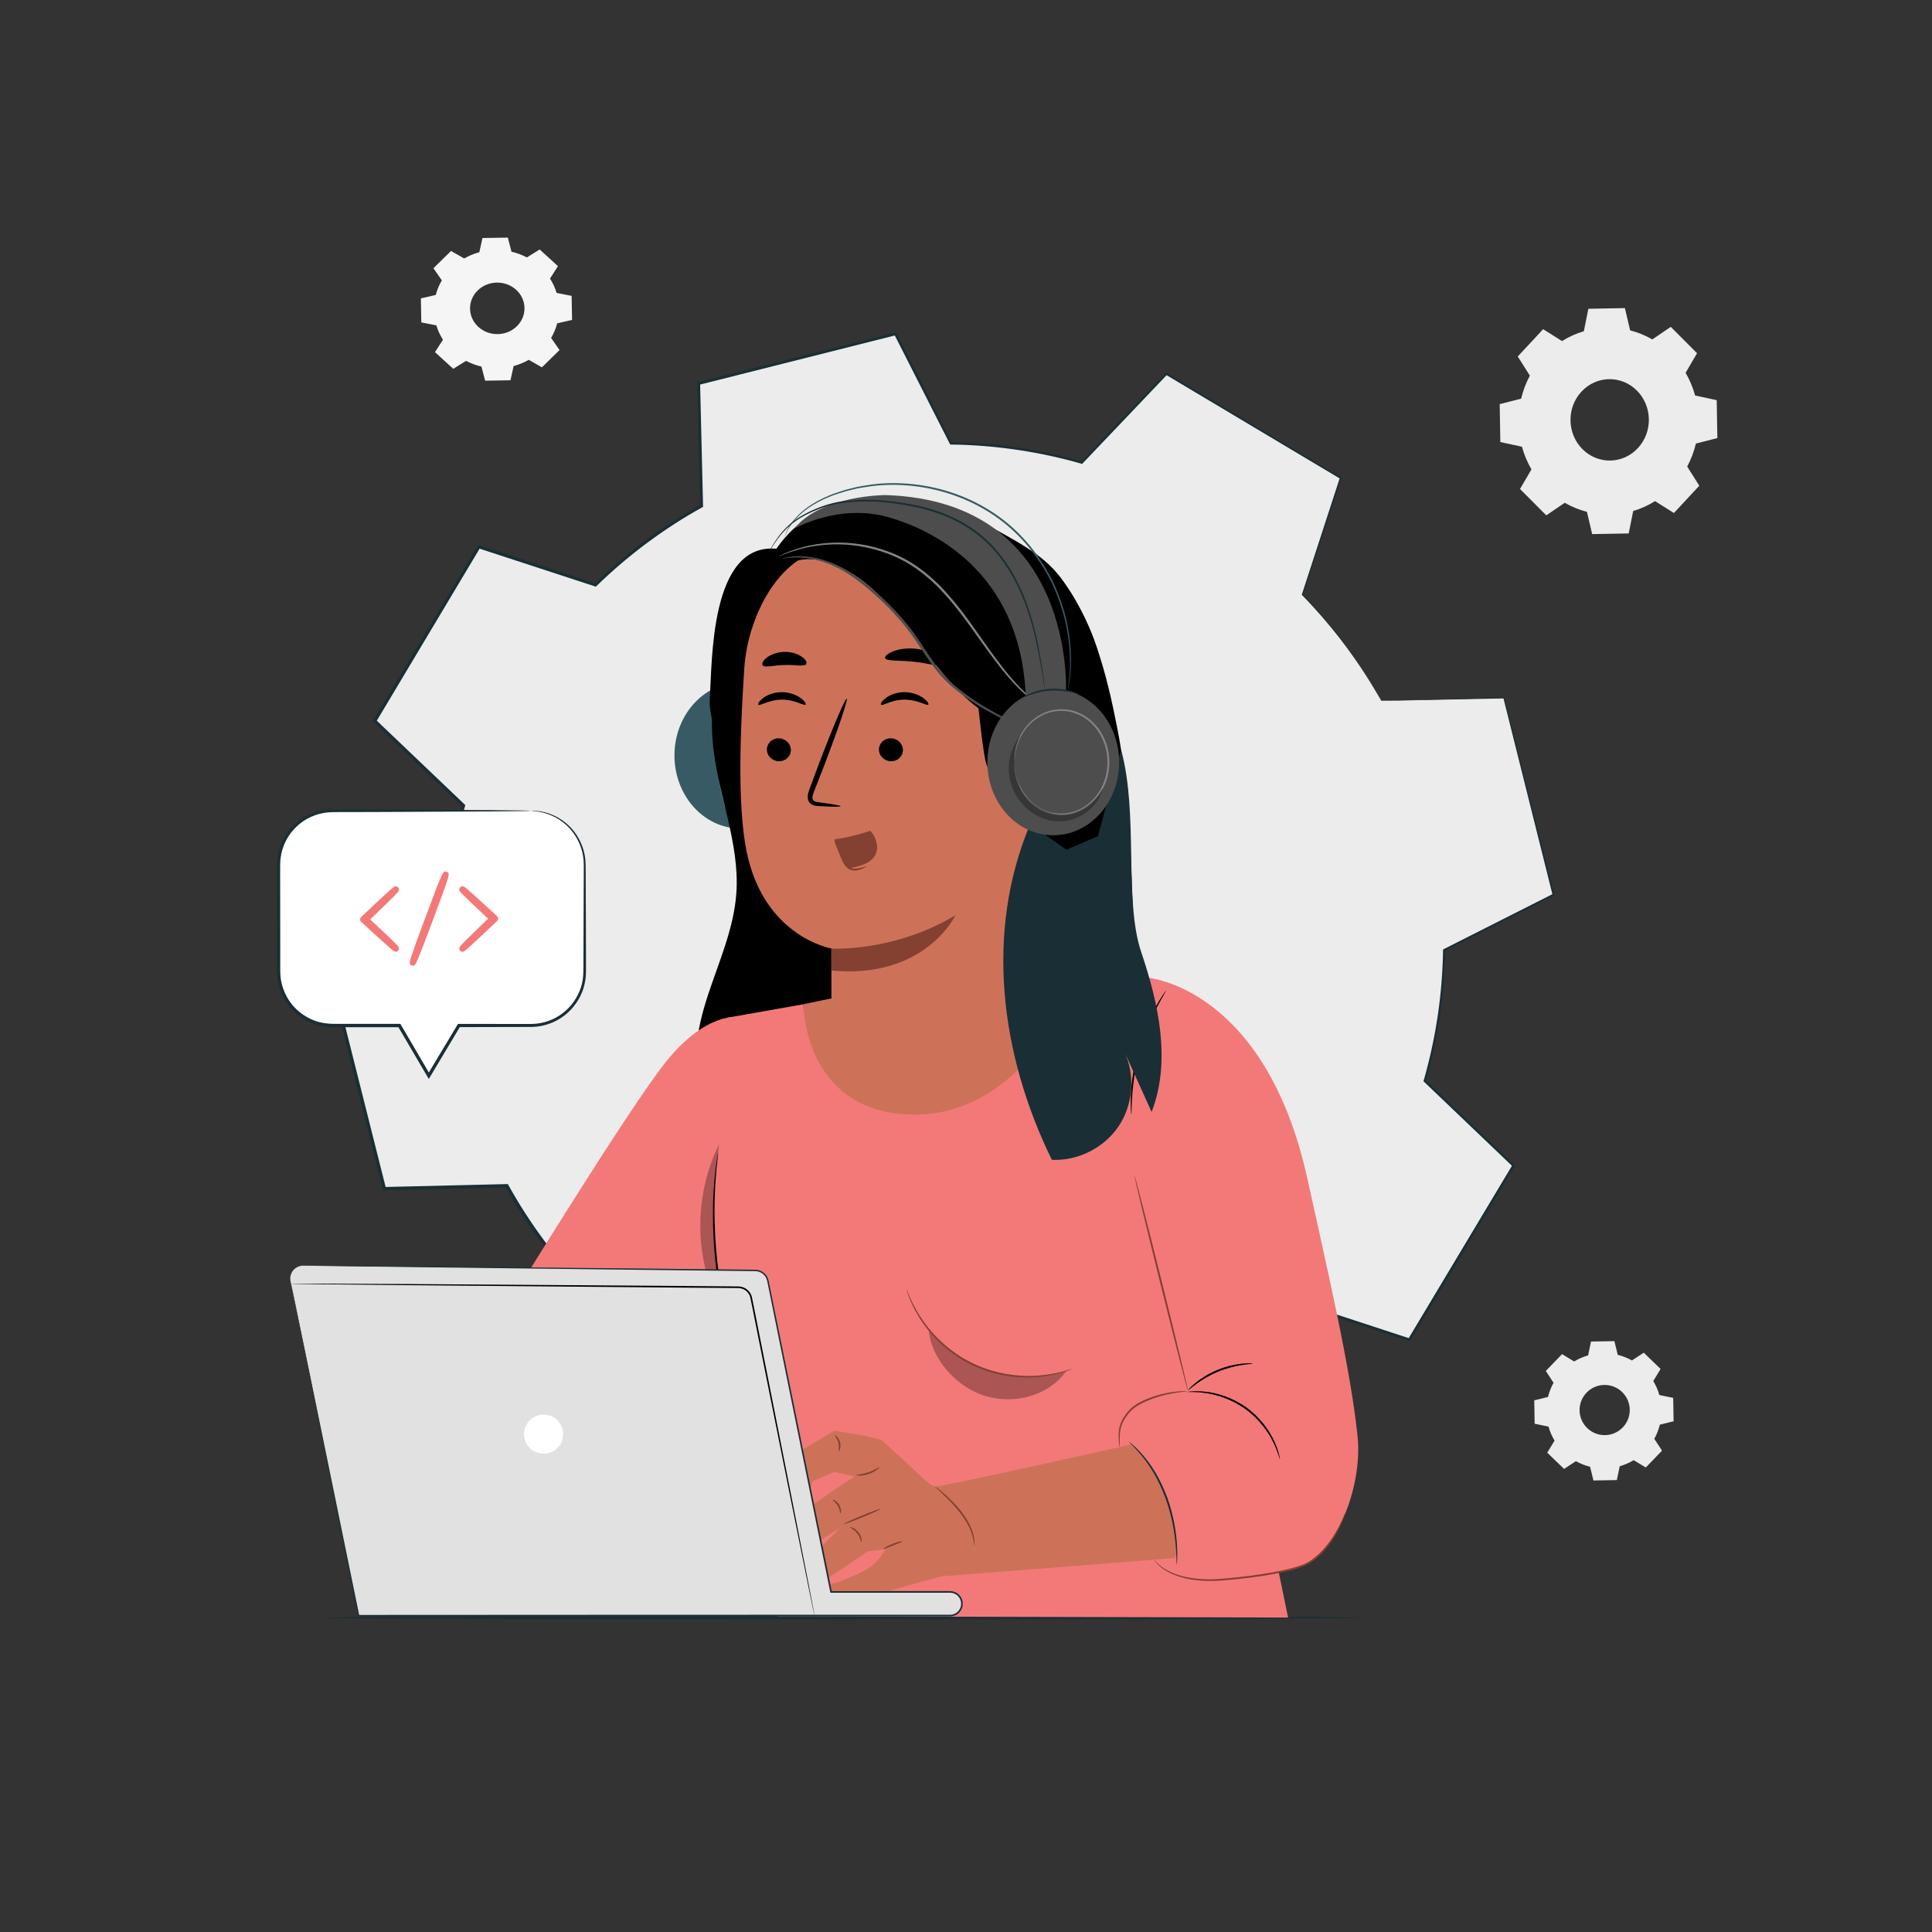<?xml version="1.0" encoding="UTF-8"?>
<!-- Created with Inkscape (http://www.inkscape.org/) -->
<svg id="svg1" width="400" height="400" version="1.1" viewBox="0 0 400 400" xmlns="http://www.w3.org/2000/svg" xmlns:xlink="http://www.w3.org/1999/xlink">
 <rect x="0" y="0" width="400" height="400" fill="#333333" stroke="none"/>
 <defs>
  <clipPath id="clipPath2">
   <path transform="translate(-324.83 -329.94)" d="m0 500h750v-500h-750z"/>
  </clipPath>
  <clipPath id="clipPath4">
   <path transform="translate(-232.16 -405.61)" d="m0 500h750v-500h-750z"/>
  </clipPath>
  <clipPath id="clipPath14">
   <path transform="translate(-81.44 -373.76)" d="m0 500h750v-500h-750z"/>
  </clipPath>
  <clipPath id="clipPath331">
   <path transform="translate(-207.39 -96.963)" d="m0 500h750v-500h-750z"/>
  </clipPath>
  <clipPath id="clipPath333">
   <path transform="translate(-210.69 -239.34)" d="m0 500h750v-500h-750z"/>
  </clipPath>
  <clipPath id="clipPath335">
   <path transform="translate(-210.69 -239.34)" d="m0 500h750v-500h-750z"/>
  </clipPath>
  <clipPath id="clipPath337">
   <path transform="translate(-100.92 -230.85)" d="m0 500h750v-500h-750z"/>
  </clipPath>
  <clipPath id="clipPath338">
   <path transform="translate(-108.3 -237.13)" d="m107.79 239.38h2.904v-19.874h-2.904z"/>
  </clipPath>
  <clipPath id="clipPath340">
   <path transform="matrix(1.333 0 0 -1.333 0 666.67)" d="m0 500h750v-500h-750z"/>
  </clipPath>
  <clipPath id="clipPath342">
   <path transform="translate(-172.02 -208.72)" d="m0 500h750v-500h-750z"/>
  </clipPath>
  <clipPath id="clipPath344">
   <path transform="translate(-167.34 -197.58)" d="m0 500h750v-500h-750z"/>
  </clipPath>
  <clipPath id="clipPath346">
   <path transform="translate(-175.82 -196)" d="m0 500h750v-500h-750z"/>
  </clipPath>
  <clipPath id="clipPath348">
   <path transform="translate(-99.574 -183.25)" d="m0 500h750v-500h-750z"/>
  </clipPath>
  <clipPath id="clipPath350">
   <path transform="translate(-174.47 -196.32)" d="m0 500h750v-500h-750z"/>
  </clipPath>
  <clipPath id="clipPath352">
   <path transform="translate(-107.71 -169.25)" d="m0 500h750v-500h-750z"/>
  </clipPath>
  <clipPath id="clipPath354">
   <path transform="translate(-194.95 -121.55)" d="m0 500h750v-500h-750z"/>
  </clipPath>
  <clipPath id="clipPath356">
   <path transform="translate(-190.74 -136.43)" d="m0 500h750v-500h-750z"/>
  </clipPath>
  <clipPath id="clipPath358">
   <path transform="translate(-171.86 -175.1)" d="m0 500h750v-500h-750z"/>
  </clipPath>
  <clipPath id="clipPath359">
   <path transform="translate(-108.55 -144.18)" d="m104.93 170.49h3.756v-26.311h-3.756z"/>
  </clipPath>
  <clipPath id="clipPath361">
   <path transform="matrix(1.333 0 0 -1.333 0 666.67)" d="m0 500h750v-500h-750z"/>
  </clipPath>
  <clipPath id="clipPath362">
   <path transform="translate(-149.92 -135.27)" d="m140.39 141.74h21.388v-10.855h-21.388z"/>
  </clipPath>
  <clipPath id="clipPath364">
   <path transform="matrix(1.333 0 0 -1.333 0 666.67)" d="m0 500h750v-500h-750z"/>
  </clipPath>
  <clipPath id="clipPath366">
   <path transform="translate(-136.95 -147.99)" d="m0 500h750v-500h-750z"/>
  </clipPath>
  <clipPath id="clipPath368">
   <path transform="translate(-175.37 -105.97)" d="m0 500h750v-500h-750z"/>
  </clipPath>
  <clipPath id="clipPath370">
   <path transform="translate(-172.36 -165.58)" d="m0 500h750v-500h-750z"/>
  </clipPath>
  <clipPath id="clipPath372">
   <path transform="translate(-170.04 -123.46)" d="m0 500h750v-500h-750z"/>
  </clipPath>
  <clipPath id="clipPath374">
   <path transform="translate(-133.17 -124.51)" d="m0 500h750v-500h-750z"/>
  </clipPath>
  <clipPath id="clipPath376">
   <path transform="translate(-133.37 -124.42)" d="m0 500h750v-500h-750z"/>
  </clipPath>
  <clipPath id="clipPath378">
   <path transform="translate(-133.2 -124.49)" d="m0 500h750v-500h-750z"/>
  </clipPath>
  <clipPath id="clipPath380">
   <path transform="translate(-133.1 -124.55)" d="m0 500h750v-500h-750z"/>
  </clipPath>
  <clipPath id="clipPath382">
   <path transform="translate(-115.97 -108.82)" d="m0 500h750v-500h-750z"/>
  </clipPath>
  <clipPath id="clipPath384">
   <path transform="translate(-133.44 -124.38)" d="m0 500h750v-500h-750z"/>
  </clipPath>
  <clipPath id="clipPath386">
   <path transform="translate(-133.54 -124.33)" d="m0 500h750v-500h-750z"/>
  </clipPath>
  <clipPath id="clipPath388">
   <path transform="translate(-133.51 -124.35)" d="m0 500h750v-500h-750z"/>
  </clipPath>
  <clipPath id="clipPath390">
   <path transform="translate(-147.47 -108.18)" d="m0 500h750v-500h-750z"/>
  </clipPath>
  <clipPath id="clipPath392">
   <path transform="translate(-129.14 -119.1)" d="m0 500h750v-500h-750z"/>
  </clipPath>
  <clipPath id="clipPath394">
   <path transform="translate(-127.24 -111.52)" d="m0 500h750v-500h-750z"/>
  </clipPath>
  <clipPath id="clipPath396">
   <path transform="translate(-133.37 -107.65)" d="m0 500h750v-500h-750z"/>
  </clipPath>
  <clipPath id="clipPath398">
   <path transform="translate(-128.18 -111.02)" d="m0 500h750v-500h-750z"/>
  </clipPath>
  <clipPath id="clipPath400">
   <path transform="translate(-125.49 -115.25)" d="m0 500h750v-500h-750z"/>
  </clipPath>
  <clipPath id="clipPath402">
   <path transform="translate(-126.4 -122.8)" d="m0 500h750v-500h-750z"/>
  </clipPath>
  <clipPath id="clipPath404">
   <path transform="translate(-178.92 -105.18)" d="m0 500h750v-500h-750z"/>
  </clipPath>
  <clipPath id="clipPath406">
   <path transform="translate(-41.298 -149.24)" d="m0 500h750v-500h-750z"/>
  </clipPath>
  <clipPath id="clipPath408">
   <path transform="translate(-41.298 -149.24)" d="m0 500h750v-500h-750z"/>
  </clipPath>
  <clipPath id="clipPath410">
   <path transform="translate(-83.634 -125.46)" d="m0 500h750v-500h-750z"/>
  </clipPath>
  <clipPath id="clipPath412">
   <path transform="translate(-41.384 -148.82)" d="m0 500h750v-500h-750z"/>
  </clipPath>
  <clipPath id="clipPath414">
   <path transform="translate(-164.32 -237.1)" d="m0 500h750v-500h-750z"/>
  </clipPath>
  <clipPath id="clipPath416">
   <path transform="translate(-123.03 -268.66)" d="m0 500h750v-500h-750z"/>
  </clipPath>
  <clipPath id="clipPath418">
   <path transform="translate(-116.75 -262.95)" d="m0 500h750v-500h-750z"/>
  </clipPath>
  <clipPath id="clipPath420">
   <path transform="translate(-111.76 -244.42)" d="m0 500h750v-500h-750z"/>
  </clipPath>
  <clipPath id="clipPath422">
   <path transform="translate(-115.27 -231.83)" d="m0 500h750v-500h-750z"/>
  </clipPath>
  <clipPath id="clipPath424">
   <path transform="translate(-113.95 -238.73)" d="m0 500h750v-500h-750z"/>
  </clipPath>
  <clipPath id="clipPath426">
   <path transform="translate(-132.68 -231.83)" d="m0 500h750v-500h-750z"/>
  </clipPath>
  <clipPath id="clipPath428">
   <path transform="translate(-133 -238.73)" d="m0 500h750v-500h-750z"/>
  </clipPath>
  <clipPath id="clipPath430">
   <path transform="translate(-126.72 -222.97)" d="m0 500h750v-500h-750z"/>
  </clipPath>
  <clipPath id="clipPath432">
   <path transform="translate(-144.56 -206.04)" d="m0 500h750v-500h-750z"/>
  </clipPath>
  <clipPath id="clipPath434">
   <path transform="translate(-133.63 -245.98)" d="m0 500h750v-500h-750z"/>
  </clipPath>
  <clipPath id="clipPath436">
   <path transform="translate(-114.6 -244.86)" d="m0 500h750v-500h-750z"/>
  </clipPath>
  <clipPath id="clipPath438">
   <path transform="translate(-115.71 -257.7)" d="m0 500h750v-500h-750z"/>
  </clipPath>
  <clipPath id="clipPath440">
   <path transform="translate(-156.14 -233.5)" d="m0 500h750v-500h-750z"/>
  </clipPath>
  <clipPath id="clipPath442">
   <path transform="translate(-158.55 -225.52)" d="m0 500h750v-500h-750z"/>
  </clipPath>
  <clipPath id="clipPath444">
   <path transform="translate(-159.26 -237.53)" d="m0 500h750v-500h-750z"/>
  </clipPath>
  <clipPath id="clipPath446">
   <path transform="translate(-157.29 -235.31)" d="m0 500h750v-500h-750z"/>
  </clipPath>
  <clipPath id="clipPath448">
   <path transform="translate(-131.65 -219.17)" d="m0 500h750v-500h-750z"/>
  </clipPath>
  <clipPath id="clipPath450">
   <path transform="translate(-128.37 -213.33)" d="m0 500h750v-500h-750z"/>
  </clipPath>
  <clipPath id="clipPath452">
   <path transform="translate(-117.64 -261.42)" d="m0 500h750v-500h-750z"/>
  </clipPath>
  <clipPath id="clipPath454">
   <path transform="translate(-170.27 -231.73)" d="m0 500h750v-500h-750z"/>
  </clipPath>
  <clipPath id="clipPath456">
   <path transform="translate(-149.5 -229.81)" d="m0 500h750v-500h-750z"/>
  </clipPath>
  <clipPath id="clipPath458">
   <path transform="translate(-153.69 -229.81)" d="m0 500h750v-500h-750z"/>
  </clipPath>
  <clipPath id="clipPath460">
   <path transform="translate(-161.71 -240.53)" d="m0 500h750v-500h-750z"/>
  </clipPath>
  <clipPath id="clipPath461">
   <path transform="translate(-167.47 -225.92)" d="m152.82 234.01h14.656v-13.401h-14.656z"/>
  </clipPath>
  <clipPath id="clipPath463">
   <path transform="matrix(1.333 0 0 -1.333 0 666.67)" d="m0 500h750v-500h-750z"/>
  </clipPath>
  <clipPath id="clipPath465">
   <path transform="translate(-154.94 -239.8)" d="m0 500h750v-500h-750z"/>
  </clipPath>
  <clipPath id="clipPath467">
   <path transform="translate(-118.05 -264.87)" d="m0 500h750v-500h-750z"/>
  </clipPath>
  <clipPath id="clipPath469">
   <path transform="translate(-115.58 -262.44)" d="m0 500h750v-500h-750z"/>
  </clipPath>
  <clipPath id="clipPath471">
   <path transform="translate(-78.599 -222.26)" d="m0 500h750v-500h-750z"/>
  </clipPath>
  <clipPath id="clipPath473">
   <path transform="translate(-78.599 -222.26)" d="m0 500h750v-500h-750z"/>
  </clipPath>
  <clipPath id="clipPath475">
   <path transform="translate(-68.014 -200.88)" d="m0 500h750v-500h-750z"/>
  </clipPath>
  <clipPath id="clipPath477">
   <path transform="translate(-67.988 -200.36)" d="m0 500h750v-500h-750z"/>
  </clipPath>
  <clipPath id="clipPath479">
   <path transform="translate(-57.64 -210.03)" d="m0 500h750v-500h-750z"/>
  </clipPath>
  <clipPath id="clipPath481">
   <path transform="translate(-57.666 -200.37)" d="m0 500h750v-500h-750z"/>
  </clipPath>
  <clipPath id="clipPath483">
   <path transform="translate(-60.302 -198.72)" d="m0 500h750v-500h-750z"/>
  </clipPath>
  <clipPath id="clipPath485">
   <path transform="translate(-60.319 -198.18)" d="m0 500h750v-500h-750z"/>
  </clipPath>
 </defs>
 <g transform="translate(-123.68 -54.214)" fill="#844031">
  <!--Engrenagens-->
  <g fill="#B9B7B7">
   <path class="engrenagem-top-left" transform="matrix(1.122 0 0 -1.165 451.11 135.29)" d="m0 0c-2.774-2.874-2.694-7.452 0.18-10.226 2.873-2.774 7.451-2.693 10.225 0.18s2.694 7.452-0.179 10.226c-2.874 2.774-7.452 2.693-10.226-0.18m-3.593 8.979c1.274 0.77 2.631 1.354 4.03 1.751l0.831 3.99 6.74 0.118 0.97-3.957c1.412-0.348 2.789-0.884 4.09-1.609l3.406 2.233 4.85-4.683-2.112-3.482c0.771-1.275 1.355-2.632 1.752-4.031l3.989-0.83 0.118-6.741-3.957-0.97c-0.348-1.412-0.884-2.789-1.609-4.089l2.233-3.407-4.682-4.85-3.483 2.112c-1.275-0.771-2.632-1.354-4.031-1.752l-0.831-3.99-6.739-0.118-0.971 3.958c-1.412 0.348-2.788 0.885-4.089 1.609l-3.407-2.233-4.85 4.683 2.112 3.482c-0.77 1.275-1.354 2.632-1.752 4.031l-3.989 0.83-0.118 6.74 3.957 0.971c0.348 1.412 0.885 2.789 1.609 4.089l-2.232 3.407 4.682 4.85z" clip-path="url(#clipPath2)" fill="#ececec icc-color(Adobe-RGB-1998, 0.922, 0.922, 0.922)"/>
   <path class="engrenagem-bottom-right" transform="matrix(.444 0 0 -.444 452.17 342.54)" d="m0 0c-4.488-4.649-4.358-12.056 0.291-16.544 4.649-4.489 12.056-4.358 16.544 0.291s4.358 12.056-0.291 16.544-12.056 4.358-16.544-0.291m-5.813 14.527c2.062 1.246 4.257 2.191 6.521 2.834l1.343 6.455 10.905 0.191 1.569-6.403c2.286-0.562 4.513-1.43 6.618-2.603l5.511 3.613 7.846-7.576-3.416-5.634c1.247-2.063 2.191-4.258 2.834-6.523l6.454-1.342 0.192-10.906-6.403-1.57c-0.563-2.284-1.431-4.511-2.603-6.616l3.612-5.511-7.575-7.847-5.635 3.416c-2.062-1.246-4.257-2.191-6.522-2.834l-1.343-6.454-10.905-0.192-1.57 6.404c-2.285 0.563-4.512 1.43-6.616 2.603l-5.512-3.613-7.846 7.576 3.416 5.634c-1.246 2.063-2.191 4.258-2.834 6.522l-6.455 1.344-0.19 10.904 6.402 1.571c0.563 2.284 1.431 4.511 2.603 6.616l-3.612 5.512 7.575 7.846z" clip-path="url(#clipPath4)" fill="#ececec icc-color(Adobe-RGB-1998, 0.922, 0.922, 0.922)"/>
   <path class="engrenagem-top-left" transform="matrix(.448 0 0 -.424 222.58 114.35)" d="m0 0c-4.826-5-4.687-12.964 0.312-17.79 5-4.826 12.964-4.686 17.79 0.313s4.687 12.964-0.312 17.789c-4.999 4.826-12.964 4.687-17.79-0.312m-6.25 15.621c2.216 1.339 4.577 2.355 7.011 3.047l1.444 6.94 11.726 0.206 1.688-6.885c2.457-0.605 4.852-1.537 7.115-2.799l5.926 3.885 8.437-8.147-3.673-6.057c1.341-2.218 2.356-4.58 3.047-7.014l6.94-1.444 0.206-11.726-6.885-1.688c-0.606-2.457-1.538-4.851-2.799-7.114l3.884-5.927-8.145-8.437-6.059 3.673c-2.217-1.34-4.578-2.355-7.013-3.047l-1.444-6.94-11.726-0.206-1.688 6.886c-2.457 0.605-4.851 1.538-7.114 2.798l-5.927-3.884-8.437 8.146 3.674 6.058c-1.34 2.218-2.357 4.578-3.048 7.013l-6.94 1.444-0.206 11.726 6.885 1.688c0.606 2.457 1.539 4.852 2.799 7.115l-3.884 5.926 8.145 8.437z" clip-path="url(#clipPath14)" fill="#f5f5f5 icc-color(Adobe-RGB-1998, 0.961, 0.961, 0.961)"/>
   <path transform="matrix(1.333 0 0 -1.333 405.28 389.14)" d="m0 0c0-0.144-36.094-0.261-80.607-0.261-44.53 0-80.616 0.117-80.616 0.261s36.086 0.261 80.616 0.261c44.513 0 80.607-0.117 80.607-0.261" clip-path="url(#clipPath331)" fill="#1a2e35 icc-color(Adobe-RGB-1998, 0.149, 0.196, 0.22)"/>
   <path class="engrenagem-back-01" transform="matrix(1.333 0 0 -1.333 409.67 199.3)" d="m0 0 19.037 0.449 7.685-30.562-16.983-8.61c-0.092-6.96-1.123-13.788-3.001-20.322l13.783-13.149-16.175-27.046-18.104 5.924c-4.869-4.748-10.397-8.888-16.487-12.261l0.45-19.033-30.563-7.687-8.609 16.984c-6.96 0.091-13.787 1.124-20.323 3l-13.149-13.783-27.045 16.175 5.923 18.105c-4.747 4.87-8.888 10.396-12.261 16.486l-19.034-0.449-7.685 30.561 16.983 8.611c0.091 6.961 1.123 13.788 3.001 20.322l-13.782 13.148 16.175 27.046 18.103-5.924c4.869 4.748 10.395 8.89 16.487 12.263l-0.45 19.032 30.563 7.688 8.609-16.984c6.96-0.09 13.789-1.123 20.325-3.002l13.147 13.783 27.047-16.175-5.925-18.105c4.746-4.87 8.885-10.396 12.258-16.485" clip-path="url(#clipPath333)" fill="#ececec icc-color(Adobe-RGB-1998, 0.922, 0.922, 0.922)"/>
   <path  class="engrenagem-back-02" transform="matrix(1.333 0 0 -1.333 409.67 199.3)" d="m0 0s-0.229 0.375-0.673 1.145c-0.452 0.754-1.119 1.887-2.067 3.338-1.9 2.893-4.884 7.126-9.58 11.942l-0.036 0.037 0.016 0.05c1.633 5.019 3.617 11.116 5.894 18.114l0.052-0.137c-7.752 4.624-16.839 10.043-27.065 16.143l0.19 0.026c-4.12-4.327-8.516-8.943-13.135-13.794l-0.071-0.075-0.1 0.029c-6.173 1.77-13.061 2.893-20.279 2.979l-0.113 2e-3 -0.052 0.101c-2.674 5.268-5.599 11.029-8.619 16.978l0.225-0.103c-9.626-2.427-19.878-5.012-30.558-7.704l0.163 0.214c0.142-5.892 0.299-12.392 0.458-19.032l4e-3 -0.136-0.119-0.065c-5.581-3.086-11.316-7.229-16.433-12.233l-0.102-0.099-0.134 0.044c-5.62 1.838-11.813 3.861-18.104 5.918l0.28 0.105c-5.084-8.505-10.567-17.679-16.168-27.051l-0.042 0.307c4.305-4.105 9.018-8.6 13.785-13.146l0.11-0.105-0.042-0.146c-1.785-6.185-2.906-13.167-2.988-20.256l-2e-3 -0.155-0.138-0.07c-5.336-2.707-11.133-5.646-16.981-8.613l0.133 0.293c2.441-9.703 5.048-20.071 7.687-30.561l-0.258 0.196c6.03 0.143 12.505 0.296 19.019 0.45l0.015 1e-3 0.158 3e-3 0.076-0.138c3.34-6.032 7.476-11.567 12.219-16.431l0.111-0.112-0.049-0.15c-1.991-6.082-3.966-12.12-5.925-18.105l-0.114 0.303c9.155-5.476 18.175-10.872 27.044-16.177l-0.316-0.043c4.437 4.649 8.82 9.241 13.151 13.781l0.106 0.111 0.146-0.042c6.685-1.922 13.514-2.906 20.257-2.996l0.151-2e-3 0.067-0.134c2.917-5.759 5.782-11.413 8.604-16.986l-0.275 0.125c10.499 2.638 20.679 5.195 30.565 7.678l-0.176-0.231c-0.151 6.482-0.298 12.822-0.442 19.032l-4e-3 0.137 0.12 0.066c6.16 3.408 11.671 7.567 16.445 12.218l0.095 0.092 0.124-0.041c6.263-2.054 12.265-4.021 18.1-5.934l-0.241-0.09c5.759 9.615 11.134 18.589 16.192 27.035l0.031-0.229c-4.922 4.703-9.449 9.029-13.772 13.16l-0.075 0.071 0.029 0.1c2.059 7.182 2.914 13.948 3.013 20.277l1e-3 0.092 0.082 0.042c6.358 3.214 11.894 6.013 16.993 8.591l-0.068-0.149c-3.266 13.077-5.769 23.097-7.636 30.574l0.08-0.061c-6.463-0.133-11.227-0.231-14.381-0.296-1.565-0.028-2.729-0.05-3.51-0.063-0.773-0.012-1.148-9e-3 -1.148-9e-3s0.389 0.021 1.167 0.046c0.784 0.022 1.952 0.057 3.522 0.102 3.147 0.083 7.898 0.209 14.346 0.381l0.064 1e-3 0.015-0.062c1.892-7.471 4.427-17.483 7.735-30.549l0.026-0.102-0.094-0.046c-5.093-2.589-10.623-5.401-16.973-8.629l0.083 0.133c-0.086-6.354-0.932-13.151-2.989-20.367l-0.046 0.17c4.33-4.124 8.863-8.442 13.792-13.139l0.108-0.102-0.076-0.127c-5.048-8.453-10.411-17.434-16.158-27.056l-0.084-0.141-0.156 0.051c-5.837 1.907-11.841 3.868-18.107 5.915l0.218 0.05c-4.797-4.682-10.336-8.87-16.529-12.303l0.116 0.202c0.149-6.21 0.302-12.55 0.458-19.032l4e-3 -0.186-0.181-0.046c-9.884-2.489-20.062-5.053-30.56-7.696l-0.188-0.048-0.088 0.173c-2.825 5.571-5.693 11.224-8.613 16.981l0.218-0.135c-6.786 0.087-13.661 1.075-20.39 3.006l0.252 0.069c-4.33-4.541-8.711-9.135-13.146-13.785l-0.141-0.148-0.175 0.105c-8.87 5.303-17.891 10.697-27.047 16.17l-0.177 0.107 0.064 0.196c1.958 5.987 3.933 12.023 5.922 18.106l0.061-0.262c-4.775 4.895-8.94 10.468-12.303 16.541l0.234-0.135h-0.014c-6.515-0.153-12.99-0.306-19.02-0.449l-0.207-5e-3 -0.051 0.202c-2.638 10.49-5.244 20.859-7.683 30.562l-0.05 0.2 0.183 0.093c5.849 2.965 11.647 5.903 16.984 8.608l-0.139-0.224c0.084 7.137 1.215 14.165 3.014 20.388l0.068-0.251c-4.765 4.548-9.476 9.044-13.779 13.152l-0.144 0.136 0.102 0.17c5.607 9.369 11.095 18.539 16.183 27.041l0.098 0.164 0.182-0.059c6.29-2.061 12.481-4.089 18.1-5.93l-0.235-0.055c5.152 5.031 10.925 9.194 16.541 12.292l-0.115-0.201c-0.154 6.639-0.305 13.14-0.442 19.032l-4e-3 0.172 0.167 0.042c10.684 2.681 20.938 5.255 30.567 7.672l0.155 0.039 0.071-0.142c3.013-5.953 5.93-11.718 8.598-16.99l-0.164 0.102c7.254-0.096 14.173-1.234 20.37-3.024l-0.171-0.046c4.627 4.843 9.031 9.451 13.159 13.771l0.085 0.089 0.106-0.063c10.213-6.124 19.286-11.564 27.028-16.206l0.081-0.048-0.03-0.09c-2.3-6.991-4.304-13.081-5.954-18.095l-0.02 0.087c4.687-4.845 7.653-9.102 9.531-12.013 1.866-2.935 2.665-4.532 2.665-4.532" clip-path="url(#clipPath335)" fill="#1a2e35 icc-color(Adobe-RGB-1998, 0.149, 0.196, 0.22)"/>
   <path transform="matrix(1.333 0 0 -1.333 263.32 210.62)" d="m0 0c0-6.267 4.582-11.347 10.234-11.347s10.234 5.08 10.234 11.347-4.582 11.346-10.234 11.346-10.234-5.079-10.234-11.346" clip-path="url(#clipPath337)" fill="#375a64 icc-color(Adobe-RGB-1998, 0.271, 0.353, 0.392)"/>
  </g>
  <g transform="translate(128.76 -148.24)" clip-path="url(#clipPath340)" opacity=".3" stroke="#fff">
   <path transform="matrix(1.333 0 0 -1.333 144.4 350.5)" d="m0 0c0.474 1.349 1.008 2.254 1.008 2.254 0.229-7.094 0.651-12.896 1.388-19.874-1.999 3.612-2.593 8.016-2.826 12.32-0.129 2.389-0.161 3.615 0.43 5.3" clip-path="url(#clipPath338)" fill="#fff"/>
  </g>
  <path transform="matrix(1.333 0 0 -1.333 358.12 240.13)" d="m0 0c-0.314 8.783-0.633 17.608-2.313 26.234s-3.786 17.034-9.187 23.967l-50.526-2.701c-1.95-7.787-3.915-15.765-3.105-23.75 0.786-7.75 4.17-15.24 3.624-23.01-0.386-5.49-2.707-10.625-4.42-15.855-1.713-5.231-2.811-11.039-0.776-16.153 0.513-1.288 1.257-2.545 2.419-3.301 1.425-0.929 3.232-0.965 4.932-0.967 20.199-0.028 40.398 0.435 60.574 1.39-0.407 11.381-0.814 22.764-1.222 34.146" clip-path="url(#clipPath342)" fill="#000"/>
  <path transform="matrix(1.333 0 0 -1.333 351.87 254.98)" d="m0 0-11.931 2.302-22.887-5.248-11.601-2.42-0.165-15.852 25.876-4.766 17.462 5.173 6.602 9.713z" clip-path="url(#clipPath344)" fill="#cd7259 icc-color(Adobe-RGB-1998, 0.717, 0.443, 0.357)"/>
  <g fill="#F37979" stroke="none" stroke-miterlimit="10">
   <path transform="matrix(1.333 0 0 -1.333 363.18 257.09)" d="m0 0-11.261 2.652s-7.96-24.61-27.607-23.55c-16.013 0.863-16.031 17.11-16.031 17.11l-11.707-2.069s-4.909-29.723 0.473-50.572c4.478-17.352 7.156-42.42 7.156-42.42l79.37-0.191z" clip-path="url(#clipPath346)"/>
   <path transform="matrix(1.333 0 0 -1.333 261.52 274.09)" d="m0 0c6.318 7.896 11.363 6.983 11.363 6.983l3.397-37.859-27.605-34.914-11.229 28.735s18.301 29.839 24.074 37.055" clip-path="url(#clipPath348)"/>
   <path transform="matrix(1.333 0 0 -1.333 361.38 256.66)" d="m0 0s18.23-1.461 24.772-31.329c2.958-13.51 6.697-29.343 7.774-39.984 0.782-7.718-3.413-19.802-11.108-20.791l-12.617-1.726c-6.02-0.089-9.296 5.447-10.563 10.688l-2.824 8.914c-1.448 10.189 6.354 10.058 10.715 9.964l-3.252 38.692z" clip-path="url(#clipPath350)"/>
  </g>
  <g fill="#000" stroke="none" stroke-miterlimit="10">
   <path transform="matrix(1.333 0 0 -1.333 272.37 292.75)" d="m0 0c-0.01 2e-3 -0.038-0.142-0.083-0.416-0.046-0.304-0.107-0.704-0.184-1.204-0.038-0.265-0.08-0.556-0.125-0.871-0.033-0.322-0.068-0.67-0.106-1.042-0.076-0.747-0.167-1.599-0.206-2.544-0.138-1.888-0.136-4.145-0.045-6.644 0.105-2.501 0.389-5.24 0.807-8.095 0.419-2.857 0.945-5.557 1.48-7.998 0.525-2.445 1.063-4.63 1.517-6.464 0.464-1.832 0.848-3.312 1.127-4.331 0.136-0.488 0.244-0.877 0.326-1.172 0.077-0.268 0.123-0.407 0.133-0.405 9e-3 3e-3 -0.017 0.147-0.076 0.419-0.069 0.298-0.159 0.693-0.273 1.186-0.252 1.058-0.604 2.537-1.037 4.352-0.428 1.838-0.944 4.027-1.454 6.47-0.52 2.442-1.037 5.137-1.454 7.986-0.417 2.846-0.708 5.575-0.828 8.065-0.105 2.489-0.129 4.737-0.017 6.62 0.026 0.943 0.102 1.793 0.162 2.54 0.029 0.372 0.057 0.72 0.082 1.041 0.036 0.317 0.069 0.608 0.1 0.873 0.053 0.503 0.096 0.905 0.129 1.209 0.026 0.278 0.035 0.423 0.025 0.425" clip-path="url(#clipPath352)"/>
   <path transform="matrix(1.333 0 0 -1.333 388.69 356.36)" d="m0 0c0.016 4e-3 -0.023 0.274-0.145 0.752-0.12 0.477-0.34 1.159-0.704 1.965-0.713 1.605-2.122 3.706-4.321 5.306-2.201 1.602-4.633 2.296-6.38 2.482-0.878 0.098-1.595 0.099-2.086 0.065-0.491-0.031-0.76-0.076-0.759-0.092 1e-3 -0.061 1.091 0.068 2.819-0.178 1.715-0.235 4.083-0.946 6.234-2.512 2.151-1.565 3.556-3.6 4.307-5.159 0.764-1.568 0.977-2.646 1.035-2.629" clip-path="url(#clipPath354)"/>
   <path transform="matrix(1.333 0 0 -1.333 383.08 336.52)" d="m0 0c0 0.02-0.156 0.034-0.44 0.041-0.285 0.012-0.696-5e-3 -1.202-0.053-1.012-0.094-2.405-0.378-3.847-0.968-1.441-0.595-2.63-1.374-3.415-2.019-0.394-0.321-0.698-0.6-0.892-0.808-0.196-0.205-0.298-0.324-0.284-0.339 0.034-0.035 0.493 0.39 1.301 0.984 0.807 0.594 1.988 1.328 3.401 1.912 1.414 0.578 2.77 0.888 3.761 1.033 0.992 0.148 1.618 0.168 1.617 0.217" clip-path="url(#clipPath356)"/>
   <path transform="matrix(1.333 0 0 -1.333 357.91 284.95)" d="m0 0c0.021 1e-3 0.035 0.285 0.044 0.799 4e-3 0.513 0.034 1.255 0.097 2.168 0.121 1.827 0.461 4.344 1.213 7.035 0.758 2.69 1.779 5.017 2.625 6.641 0.422 0.812 0.783 1.461 1.047 1.901 0.259 0.442 0.394 0.693 0.377 0.705-0.016 0.011-0.184-0.219-0.474-0.645-0.294-0.423-0.684-1.059-1.132-1.865-0.898-1.608-1.959-3.943-2.724-6.658-0.759-2.715-1.069-5.262-1.138-7.102-0.037-0.921-0.035-1.667-4e-3 -2.182 0.026-0.514 0.049-0.798 0.069-0.797" clip-path="url(#clipPath358)"/>
  </g>
  <g transform="translate(128.76 -148.24)" clip-path="url(#clipPath361)" opacity=".3">
   <path transform="matrix(1.333 0 0 -1.333 144.73 474.43)" d="m0 0c-4.651 7.876-4.75 18.112-0.693 26.311-1.211-8.731-1.112-17.679 0.83-26.277" clip-path="url(#clipPath359)" fill="#000000 icc-color(Adobe-RGB-1998, 0, 0, 0)"/>
  </g>
  <g transform="translate(128.76 -148.24)" clip-path="url(#clipPath364)" opacity=".3">
   <path transform="matrix(1.333 0 0 -1.333 199.9 486.31)" d="m0 0c3.529-1.038 8.417-1.291 11.854 0.019-2.69-3.819-7.88-5.205-12.383-3.96-4.503 1.244-8.657 5.752-9.004 10.411 2.18-2.963 6.004-5.432 9.533-6.47" clip-path="url(#clipPath362)" fill="#000000 icc-color(Adobe-RGB-1998, 0, 0, 0)"/>
  </g>
  <!--Blusa-->
  <g fill="#844031">
   <path transform="matrix(1.333 0 0 -1.333 311.35 321.11)" d="m0 0c-0.01-3e-3 0.019-0.111 0.082-0.314 0.068-0.202 0.148-0.507 0.302-0.881 0.281-0.76 0.766-1.833 1.519-3.074 0.75-1.241 1.804-2.628 3.187-3.963 1.379-1.335 3.107-2.594 5.104-3.565 2.008-0.952 4.071-1.514 5.976-1.756 1.907-0.244 3.648-0.199 5.086-9e-3 1.439 0.189 2.579 0.482 3.348 0.737 0.388 0.114 0.676 0.243 0.876 0.315 0.198 0.077 0.3 0.123 0.297 0.132-9e-3 0.025-0.432-0.12-1.206-0.338-0.774-0.222-1.912-0.48-3.34-0.64-2.83-0.336-6.942-0.081-10.91 1.822-3.965 1.907-6.736 4.956-8.243 7.375-0.767 1.214-1.277 2.264-1.588 3.006-0.314 0.741-0.466 1.162-0.49 1.153" clip-path="url(#clipPath366)"/>
   <path transform="matrix(1.333 0 0 -1.333 362.58 377.13)" d="m0 0c0.03 0.025 0.317-0.381 0.997-0.942 0.683-0.55 1.813-1.19 3.336-1.592 1.518-0.418 3.41-0.59 5.491-0.484 2.082 0.151 4.379 0.395 6.766 0.749 2.38 0.371 4.667 0.799 6.605 1.522 0.951 0.395 1.748 1 2.427 1.621 0.676 0.627 1.236 1.288 1.697 1.927 0.925 1.278 1.5 2.429 1.863 3.234 0.173 0.406 0.31 0.722 0.39 0.941 0.086 0.216 0.136 0.33 0.146 0.326 0.01-3e-3 -0.022-0.121-0.09-0.346-0.064-0.226-0.183-0.55-0.342-0.966-0.332-0.823-0.884-1.999-1.8-3.309-0.456-0.655-1.015-1.334-1.699-1.984-0.686-0.641-1.499-1.271-2.487-1.691-1.991-0.759-4.269-1.189-6.666-1.563-2.401-0.356-4.695-0.591-6.797-0.728-2.106-0.094-4.022 0.102-5.559 0.552-1.542 0.435-2.681 1.117-3.354 1.704-0.327 0.305-0.574 0.549-0.712 0.741-0.147 0.183-0.22 0.281-0.212 0.288" clip-path="url(#clipPath368)"/>
   <path transform="matrix(1.333 0 0 -1.333 358.57 297.64)" d="m0 0c0.078 0.02 2-7.444 4.293-16.668 2.293-9.228 4.088-16.721 4.01-16.74-0.078-0.02-2 7.442-4.293 16.67-2.293 9.223-4.088 16.718-4.01 16.738" clip-path="url(#clipPath370)"/>
   <path transform="matrix(1.333 0 0 -1.333 355.48 353.81)" d="m0 0c-0.02-1e-3 -0.055 0.217-0.093 0.613-0.033 0.398-0.088 0.975-0.038 1.696 0.041 0.718 0.286 1.589 0.818 2.39 0.266 0.399 0.558 0.806 0.936 1.176 0.374 0.37 0.819 0.687 1.295 0.964 1.942 1.057 3.898 1.498 5.307 1.713 0.708 0.1 1.286 0.138 1.685 0.149 0.399 0.012 0.619-4e-3 0.62-0.022 3e-3 -0.049-0.879-0.081-2.272-0.33-1.379-0.262-3.313-0.738-5.194-1.762-0.46-0.269-0.885-0.569-1.242-0.917-0.356-0.343-0.649-0.738-0.91-1.117-0.522-0.763-0.77-1.568-0.838-2.264-0.074-0.696-0.053-1.273-0.053-1.67 3e-3 -0.396 0-0.617-0.021-0.619" clip-path="url(#clipPath372)"/>
  </g>
  <g fill="#ffc19d" stroke="none" stroke-miterlimit="10">
   <path transform="matrix(1.333 0 0 -1.333 306.32 352.41)" d="m0 0c0.011-6e-3 0.021-0.011 0.033-0.017-0.01 6e-3 -0.022 0.011-0.033 0.017" clip-path="url(#clipPath374)"/>
   <path transform="matrix(1.333 0 0 -1.333 306.58 352.54)" d="m0 0c0.026-0.013 0.051-0.024 0.074-0.035-0.022 0.011-0.045 0.021-0.074 0.035" clip-path="url(#clipPath376)"/>
   <path transform="matrix(1.333 0 0 -1.333 306.36 352.43)" d="M 0,0 C 0.065,-0.03 0.122,-0.058 0.167,-0.079 0.109,-0.052 0.05,-0.023 0,0" clip-path="url(#clipPath378)"/>
   <path transform="matrix(1.333 0 0 -1.333 306.22 352.36)" d="M 0,0 C 0.027,-0.014 0.048,-0.023 0.073,-0.035 0.03,-0.015 0,0 0,0" clip-path="url(#clipPath380)"/>
  </g>
  <path transform="matrix(1.333 0 0 -1.333 283.39 373.34)" d="m0 0c1.463 2.769 12.902 10.069 12.902 10.069l-3.096 0.716-3.418-1.446s-0.214-1.409-1.471-3.202c-1.258-1.793-3.392 0.061-3.392 0.061l1.445 6.924 6.763 4.071s6.364-0.972 7.392-1.462l2.713-2.483c1.19-0.933 4.627-4.613 5.568-4.725 0.94-0.111 30.463 6.531 30.463 6.531 4.048-3.205 6.18-9.574 6.823-14.167 0 0 0.721-2.257-0.063-3.482l-36.242-2.843-7.679-2.123s-4.25-1.735-6.311-2.168c-2.555-0.537-4.276 0.287-4.345 1.702-0.069 1.414 1.913 1.566 1.913 1.566s3.224 1.167 4.939 2.172c1.714 1.006 2.787 3.06 2.787 3.06l-2.738-0.329s-5.821-4.04-8.009-5.225c-2.189-1.185-2.62 0.99-2.797 1.653-0.176 0.662 6.538 7.231 6.538 7.231s-6.384-3.936-7.533-4.929c-1.148-0.993-2.85-1.29-3.214-0.624-0.365 0.666-1.401 0.684 0.062 3.452" clip-path="url(#clipPath382)" fill="#cd7259 icc-color(Adobe-RGB-1998, 0.717, 0.443, 0.357)"/>
  <g fill="#ffc19d" stroke="none" stroke-miterlimit="10">
   <path transform="matrix(1.333 0 0 -1.333 306.68 352.58)" d="m0 0c0.027-0.013 0.048-0.022 0.064-0.03-0.018 9e-3 -0.039 0.018-0.064 0.03" clip-path="url(#clipPath384)"/>
   <path transform="matrix(1.333 0 0 -1.333 306.82 352.65)" d="m0 0c0.01-5e-3 0.01-5e-3 0 0" clip-path="url(#clipPath386)"/>
   <path transform="matrix(1.333 0 0 -1.333 306.77 352.62)" d="m0 0c0.015-8e-3 0.028-0.014 0.035-0.017-6e-3 3e-3 -0.018 9e-3 -0.035 0.017" clip-path="url(#clipPath388)"/>
  </g>
  <g fill="#844031">
   <path transform="matrix(1.333 0 0 -1.333 325.38 374.19)" d="m0 0c0.019-1e-3 0.03 0.158 0.034 0.448 9e-3 0.147-6e-3 0.323-0.035 0.528-0.02 0.207-0.056 0.439-0.126 0.69-0.228 1.02-0.883 2.33-1.855 3.575-0.971 1.249-2.017 2.228-2.792 2.903-0.78 0.672-1.296 1.045-1.318 1.019-0.026-0.03 0.447-0.455 1.19-1.16 0.739-0.707 1.753-1.697 2.707-2.926 0.956-1.225 1.616-2.482 1.884-3.461 0.285-0.973 0.255-1.618 0.311-1.616" clip-path="url(#clipPath390)"/>
   <path transform="matrix(1.333 0 0 -1.333 300.94 359.62)" d="M 0,0 C -0.011,-0.066 0.901,-0.183 1.952,0.176 3.006,0.524 3.664,1.167 3.614,1.214 3.565,1.278 2.866,0.76 1.867,0.43 0.871,0.09 0,0.081 0,0" clip-path="url(#clipPath392)"/>
   <path transform="matrix(1.333 0 0 -1.333 298.41 369.73)" d="M 0,0 C 0.028,-0.068 1.332,0.402 2.912,1.053 4.492,1.702 5.75,2.285 5.721,2.354 5.693,2.422 4.39,1.951 2.81,1.301 1.229,0.65 -0.028,0.068 0,0" clip-path="url(#clipPath394)"/>
   <path transform="matrix(1.333 0 0 -1.333 306.59 374.89)" d="M 0,0 C 0.036,-0.067 0.685,0.214 1.493,0.528 2.301,0.846 2.968,1.079 2.949,1.152 2.932,1.223 2.22,1.102 1.396,0.778 0.57,0.457 -0.035,0.063 0,0" clip-path="url(#clipPath396)"/>
   <path transform="matrix(1.333 0 0 -1.333 299.66 370.4)" d="m0 0c-0.029-0.074 0.634-0.32 1.129-0.986 0.511-0.656 0.571-1.361 0.65-1.352 0.033 1e-3 0.067 0.182 0.022 0.472-0.043 0.289-0.185 0.682-0.458 1.042-0.274 0.359-0.615 0.6-0.882 0.72-0.268 0.12-0.451 0.135-0.461 0.104" clip-path="url(#clipPath398)"/>
   <path transform="matrix(1.333 0 0 -1.333 296.08 364.76)" d="m0 0c-0.035-0.07 0.465-0.341 0.795-0.921 0.344-0.573 0.333-1.142 0.412-1.145 0.068-0.026 0.21 0.621-0.18 1.28-0.382 0.664-1.015 0.857-1.027 0.786" clip-path="url(#clipPath400)"/>
   <path transform="matrix(1.333 0 0 -1.333 297.3 354.69)" d="M 0,0 C 0.03,-0.015 0.134,0.111 0.214,0.36 0.294,0.606 0.33,0.979 0.236,1.368 0.141,1.759 -0.06,2.073 -0.245,2.256 -0.429,2.44 -0.58,2.505 -0.6,2.479 -0.651,2.42 -0.186,2.01 -0.025,1.306 0.154,0.605 -0.073,0.028 0,0" clip-path="url(#clipPath402)"/>
  </g>
  <!--LAPTOP-->
  <g fill="#4D4D4D" stroke="none" stroke-miterlimit="10">
   <path transform="matrix(1.333 0 0 -1.333 367.32 378.18)" d="m0 0c-0.02 1e-3 -0.036 0.298-0.048 0.833-4e-3 0.268-0.011 0.595-0.038 0.974-0.025 0.379-0.035 0.811-0.09 1.286-0.165 1.899-0.589 4.523-1.582 7.262-0.504 1.365-1.102 2.618-1.718 3.717-0.332 0.534-0.624 1.059-0.958 1.509-0.16 0.229-0.316 0.45-0.465 0.664-0.162 0.203-0.317 0.399-0.466 0.586-1.203 1.481-2.126 2.238-2.083 2.285 0.013 0.016 0.244-0.171 0.651-0.523 0.207-0.172 0.451-0.394 0.712-0.673 0.265-0.275 0.58-0.579 0.879-0.957 0.155-0.187 0.317-0.38 0.485-0.581 0.161-0.208 0.317-0.433 0.485-0.661 0.346-0.45 0.65-0.976 0.993-1.514 0.636-1.105 1.249-2.371 1.759-3.752 1.005-2.771 1.401-5.43 1.513-7.347 0.043-0.479 0.038-0.915 0.048-1.296 0.011-0.382 2e-3 -0.711-0.012-0.98-0.023-0.537-0.044-0.833-0.065-0.832" clip-path="url(#clipPath404)" fill="#1a2e35 icc-color(Adobe-RGB-1998, 0.149, 0.196, 0.22)"/>
   <path transform="matrix(1.333 0 0 -1.333 183.82 319.43)" d="m0 0 10.585-51.963h91.874c1.013 0 1.835 0.821 1.835 1.835 0 1.013-0.822 1.835-1.835 1.835h-18.496l-9.813 48.327c-0.188 0.927-0.998 1.597-1.944 1.607l-70.218 0.766c-1.278 0.014-2.243-1.154-1.988-2.407" clip-path="url(#clipPath406)" fill="#e1e1e1 icc-color(Adobe-RGB-1998, 0.878, 0.878, 0.878)"/>
   <path transform="matrix(1.333 0 0 -1.333 183.82 319.43)" d="m0 0s-0.011 0.053-0.028 0.157-0.031 0.263-0.01 0.472c0.037 0.402 0.255 1.076 0.972 1.518 0.176 0.109 0.383 0.187 0.608 0.242 0.226 0.05 0.472 0.047 0.722 0.045 0.505-4e-3 1.056-9e-3 1.653-0.013 1.197-0.01 2.578-0.022 4.134-0.034 6.233-0.06 15.279-0.146 26.551-0.252 5.637-0.057 11.831-0.119 18.508-0.187 3.338-0.034 6.798-0.07 10.368-0.106 1.785-0.019 3.599-0.038 5.439-0.057 0.919-0.01 1.846-0.019 2.779-0.029 0.237-6e-3 0.459 4e-3 0.711-0.017 0.246-0.026 0.488-0.095 0.71-0.206 0.446-0.218 0.811-0.597 1.008-1.056 0.104-0.231 0.146-0.48 0.192-0.707l0.143-0.699c0.095-0.467 0.19-0.935 0.286-1.405 0.191-0.939 0.383-1.885 0.577-2.837 0.387-1.903 0.78-3.83 1.177-5.78 0.792-3.9 1.604-7.891 2.433-11.964 1.656-8.147 3.379-16.622 5.154-25.354l-0.123 0.101c3.474 1e-3 7.033 1e-3 10.651 1e-3 1.809 0 3.633 1e-3 5.468 1e-3h2.069c0.223-2e-3 0.47 0.011 0.715-0.043 0.485-0.1 0.924-0.395 1.204-0.803 0.284-0.406 0.401-0.923 0.325-1.412-0.084-0.601-0.473-1.141-1.002-1.43-0.266-0.142-0.564-0.222-0.864-0.233l-0.848-3e-3h-10.025c-4.414 1e-3 -8.772 1e-3 -13.063 2e-3 -8.582 2e-3 -16.898 4e-3 -24.872 6e-3 -15.948 8e-3 -30.529 0.016-43.137 0.021h-0.079l-0.016 0.079c-3.235 15.971-5.867 28.963-7.691 37.967-0.904 4.499-1.609 8.001-2.088 10.382-0.235 1.187-0.415 2.094-0.537 2.708-0.12 0.611-0.174 0.925-0.174 0.925s0.073-0.311 0.202-0.919c0.129-0.613 0.318-1.519 0.565-2.702 0.491-2.379 1.212-5.877 2.139-10.371 1.844-9 4.504-21.987 7.775-37.951l-0.096 0.077c12.608 7e-3 27.189 0.013 43.137 0.022 7.974 2e-3 16.29 4e-3 24.872 6e-3 4.291 0 8.649 1e-3 13.063 1e-3 2.207 0 4.429 0 6.663 1e-3h3.362l0.839 3e-3c0.261 0.01 0.52 0.079 0.751 0.203 0.461 0.251 0.801 0.721 0.873 1.244 0.066 0.427-0.035 0.876-0.283 1.23-0.244 0.354-0.626 0.612-1.048 0.698-0.207 0.047-0.426 0.036-0.662 0.038h-7.537c-3.618 0-7.177 1e-3 -10.651 1e-3h-0.103l-0.021 0.101c-1.771 8.731-3.49 17.208-5.143 25.355-0.825 4.073-1.634 8.066-2.426 11.966-0.395 1.95-0.785 3.878-1.171 5.781-0.193 0.952-0.384 1.898-0.575 2.837-0.095 0.471-0.19 0.939-0.284 1.405l-0.142 0.7c-0.048 0.237-0.086 0.459-0.178 0.662-0.176 0.411-0.503 0.752-0.901 0.947-0.2 0.099-0.416 0.161-0.636 0.185-0.214 0.019-0.461 0.011-0.69 0.017-0.933 0.01-1.86 0.021-2.78 0.031-1.84 0.022-3.653 0.042-5.438 0.063-3.571 0.041-7.03 0.081-10.369 0.12-6.676 0.078-12.87 0.15-18.507 0.217-11.272 0.139-20.318 0.251-26.55 0.328-1.556 0.021-2.937 0.04-4.133 0.056-0.598 8e-3 -1.149 0.016-1.653 0.023-0.253 5e-3 -0.491 0.01-0.712-0.038-0.219-0.051-0.421-0.125-0.594-0.23-0.705-0.425-0.928-1.084-0.972-1.481-0.042-0.414 0.028-0.625 0.014-0.626" clip-path="url(#clipPath408)" fill="#1a2e35 icc-color(Adobe-RGB-1998, 0.149, 0.196, 0.22)"/>
   <path transform="matrix(1.333 0 0 -1.333 240.27 351.14)" d="m0 0c0-1.677-1.358-3.035-3.034-3.035s-3.034 1.358-3.034 3.035c0 1.676 1.358 3.034 3.034 3.034s3.034-1.358 3.034-3.034" clip-path="url(#clipPath410)" fill="#ffffff icc-color(Adobe-RGB-1998, 1, 1, 1)"/>
  </g>
  <g fill="#000">
   <path transform="matrix(1.333 0 0 -1.333 183.94 319.99)" d="m0 0s0.107 8e-3 0.316 0.011c0.219 1e-3 0.527 3e-3 0.93 5e-3 0.825-1e-3 2.026-3e-3 3.571-5e-3 3.111-0.015 7.597-0.036 13.137-0.064 11.099-0.078 26.419-0.185 43.339-0.305 2.116-0.017 4.207-0.034 6.268-0.05 0.515-4e-3 1.028-9e-3 1.54-0.013 0.25-6e-3 0.517 0.011 0.787-0.048 0.264-0.053 0.518-0.157 0.745-0.302 0.454-0.288 0.795-0.748 0.932-1.264 0.115-0.508 0.2-0.989 0.301-1.482 0.777-3.915 1.526-7.69 2.24-11.287 1.422-7.193 2.702-13.672 3.778-19.115 1.065-5.436 1.928-9.839 2.525-12.891 0.292-1.516 0.519-2.697 0.674-3.507 0.073-0.396 0.129-0.699 0.169-0.913 0.037-0.207 0.049-0.313 0.049-0.313s-0.029 0.104-0.074 0.308c-0.046 0.213-0.11 0.515-0.194 0.908-0.166 0.808-0.409 1.985-0.72 3.498-0.617 3.049-1.507 7.445-2.605 12.875-1.091 5.44-2.39 11.915-3.832 19.104-0.718 3.596-1.472 7.371-2.254 11.285-0.1 0.484-0.191 0.99-0.298 1.463-0.122 0.458-0.424 0.865-0.826 1.12-0.201 0.128-0.426 0.219-0.66 0.267-0.231 0.052-0.479 0.037-0.739 0.042-0.512 4e-3 -1.025 8e-3 -1.54 0.012-2.061 0.016-4.152 0.032-6.268 0.049-16.92 0.148-32.239 0.283-43.338 0.38-5.54 0.061-10.026 0.11-13.137 0.144-1.544 0.023-2.745 0.04-3.571 0.053-0.402 8e-3 -0.711 0.014-0.929 0.019-0.209 6e-3 -0.316 0.016-0.316 0.016" clip-path="url(#clipPath412)"/>
   <path transform="matrix(1.333 0 0 -1.333 347.85 202.29)" d="m0 0c0.311-10.814-4.28-21.675-12.254-28.987-1.825 5.289-3.651 10.577-5.476 15.866" clip-path="url(#clipPath414)"/>
   <path transform="matrix(1.333 0 0 -1.333 292.8 160.21)" d="m0 0c4.702 2.569 10.381 2.938 15.635 1.887 5.253-1.053 10.149-3.43 14.786-6.114 2.602-1.505 5.197-3.16 7.067-5.513 3.414-4.295 6.788-11.349 7.117-16.825 0.267-4.429-1.429-15.516-3.301-19.538-1.718-3.691-9.756-6.501-13.724-7.412l-36.409 42.343c1.287 4.704 4.55 8.833 8.829 11.172" clip-path="url(#clipPath416)"/>
   <path transform="matrix(1.333 0 0 -1.333 284.43 167.83)" d="m0 0 8.728 1.561c-4.771-11.362-6.064-37.346-8.794-49.364-3.217 4.668-10.688 18.887-10.289 24.542 0.4 5.656-0.015 24.225 10.355 23.261" clip-path="url(#clipPath418)"/>
  </g>
  <path transform="matrix(1.333 0 0 -1.333 277.78 192.53)" d="m0 0c0.568 8.718 6.37 19.404 15.056 18.466l20.1-5.128c6.448-1.645 10.745-7.089 11.215-13.728 0.024-0.331 0.057 0.073 0.051-0.176l-4.486-52.049-15.782-14.059 0.81 0.115-13.427 11.58c-7e-3 4.246-0.013 11.448-0.015 11.426 0 0-11.136 1.874-13.412 16.414-1.131 7.232-0.742 17.452-0.11 27.139" clip-path="url(#clipPath420)" fill="#cd7259 icc-color(Adobe-RGB-1998, 0.717, 0.443, 0.357)"/>
  <g fill="#000">
   <path transform="matrix(1.333 0 0 -1.333 282.46 209.31)" d="m0 0c-0.037-0.984 0.766-1.827 1.793-1.885 1.025-0.057 1.889 0.692 1.925 1.676 0.037 0.984-0.765 1.828-1.79 1.886-1.028 0.057-1.891-0.693-1.928-1.677" clip-path="url(#clipPath422)"/>
   <path transform="matrix(1.333 0 0 -1.333 280.69 200.12)" d="M 0,0 C 0.23,-0.244 1.645,0.798 3.651,0.789 5.655,0.808 7.125,-0.228 7.343,0.018 7.45,0.126 7.215,0.565 6.575,1.033 5.946,1.499 4.87,1.954 3.621,1.951 2.371,1.947 1.319,1.489 0.714,1.02 0.096,0.548 -0.114,0.109 0,0" clip-path="url(#clipPath424)"/>
   <path transform="matrix(1.333 0 0 -1.333 305.66 209.31)" d="M 0,0 C -0.037,-0.984 0.766,-1.827 1.793,-1.884 2.818,-1.941 3.682,-1.192 3.719,-0.208 3.755,0.776 2.952,1.62 1.927,1.678 0.9,1.735 0.037,0.984 0,0" clip-path="url(#clipPath426)"/>
   <path transform="matrix(1.333 0 0 -1.333 306.09 200.12)" d="m0 0c0.231-0.244 1.647 0.798 3.652 0.788 2.003 0.02 3.473-1.016 3.692-0.77 0.106 0.108-0.126 0.546-0.768 1.015-0.63 0.466-1.705 0.921-2.954 0.918-1.25-4e-3 -2.302-0.462-2.908-0.93-0.615-0.473-0.827-0.912-0.714-1.021" clip-path="url(#clipPath428)"/>
   <path transform="matrix(1.333 0 0 -1.333 297.72 221.13)" d="m0 0c9e-3 0.113-1.236 0.332-3.257 0.595-0.512 0.054-0.996 0.157-1.081 0.507-0.12 0.37 0.095 0.921 0.345 1.517 0.484 1.238 0.991 2.536 1.523 3.897 2.116 5.548 3.649 10.111 3.425 10.194-0.225 0.083-2.122-4.347-4.238-9.896-0.509-1.367-0.996-2.671-1.459-3.919-0.195-0.582-0.53-1.242-0.27-2.01 0.137-0.383 0.512-0.661 0.84-0.751 0.328-0.101 0.617-0.107 0.87-0.122 2.033-0.115 3.295-0.126 3.302-0.012" clip-path="url(#clipPath430)"/>
  </g>
  <path transform="matrix(1.333 0 0 -1.333 321.51 243.7)" d="m0 0s-4.73-9.983-19.274-8.591l-4e-3 3.419s9.577-0.629 19.278 5.172" clip-path="url(#clipPath432)" fill="#844031 icc-color(Adobe-RGB-1998, 0.459, 0.259, 0.206)"/>
  <g fill="#000">
   <path transform="matrix(1.333 0 0 -1.333 306.93 190.46)" d="m0 0c0.196-0.546 2.2-0.292 4.552-0.58 2.359-0.242 4.255-0.936 4.568-0.446 0.14 0.233-0.189 0.747-0.955 1.276-0.76 0.529-1.973 1.033-3.385 1.194-1.412 0.157-2.707-0.064-3.564-0.411-0.865-0.346-1.301-0.774-1.216-1.033" clip-path="url(#clipPath434)"/>
   <path transform="matrix(1.333 0 0 -1.333 281.56 191.94)" d="M 0,0 C 0.352,-0.456 1.734,0.014 3.396,0.032 5.057,0.108 6.464,-0.281 6.79,0.194 6.932,0.426 6.711,0.883 6.097,1.315 5.492,1.746 4.479,2.1 3.338,2.068 2.196,2.034 1.206,1.624 0.627,1.158 0.039,0.691 -0.155,0.223 0,0" clip-path="url(#clipPath436)"/>
   <path transform="matrix(1.333 0 0 -1.333 283.04 174.83)" d="m0 0c0.889 2.187 3.289 3.5 5.647 3.62 2.358 0.119 4.661-0.773 6.705-1.954 8.656-5.004 13.105-17.089 21.658-22.266 2.104-1.274 4.842-0.108 6.631-1.794 1.789-1.687 2.95-4.382 1.96-6.632 1.149 1.576 2.314 3.181 2.968 5.019 0.653 1.839 0.735 3.976-0.24 5.666-0.741 1.282-2.047 2.26-2.406 3.697-0.316 1.264 0.182 2.585 0.128 3.887-0.056 1.325-0.679 2.553-1.331 3.707-3.351 5.925-7.96 11.285-13.895 14.618-3.877 2.177-8.312 3.45-12.756 3.299-4.445-0.152-8.884-1.785-12.137-4.818-1.913-1.783-3.924-3.629-2.932-6.049" clip-path="url(#clipPath438)"/>
  </g>
  <!--cabelo e headset-->
  <g fill="#000">
   <path transform="matrix(1.333 0 0 -1.333 336.95 207.09)" d="M 0,0 C 0.153,0.418 7.735,3.153 7.835,-4.905 7.933,-12.734 0.033,-11.193 0.017,-10.969 0.002,-10.744 0,0 0,0" clip-path="url(#clipPath440)" fill="#cd7259 icc-color(Adobe-RGB-1998, 0.717, 0.443, 0.357)"/>
   <path transform="matrix(1.333 0 0 -1.333 340.16 217.73)" d="m0 0c0.035 0.024 0.138-0.095 0.369-0.198 0.226-0.101 0.613-0.168 1.02-0.012 0.824 0.312 1.508 1.631 1.533 3.043 0.013 0.713-0.142 1.39-0.4 1.949-0.245 0.571-0.619 0.967-1.036 1.037-0.415 0.092-0.708-0.16-0.801-0.382-0.103-0.219-0.052-0.375-0.093-0.389-0.022-0.02-0.17 0.13-0.11 0.454 0.031 0.156 0.122 0.341 0.304 0.493 0.186 0.155 0.462 0.235 0.752 0.206 0.605-0.035 1.153-0.586 1.437-1.2 0.316-0.616 0.507-1.377 0.493-2.178-0.036-1.578-0.83-3.061-1.958-3.399-0.55-0.15-1.01 0.013-1.249 0.195-0.245 0.192-0.288 0.366-0.261 0.381" clip-path="url(#clipPath442)" fill="#844031 icc-color(Adobe-RGB-1998, 0.459, 0.259, 0.206)"/>
   <path transform="matrix(1.333 0 0 -1.333 341.1 201.72)" d="m0 0c-6e-3 -0.011-0.169 0.08-0.473 0.263-0.299 0.191-0.761 0.444-1.313 0.835-1.094 0.791-2.611 2.044-4.226 3.847-1.625 1.793-3.325 4.118-5.169 6.715-1.847 2.589-3.875 5.456-6.461 8.045-1.317 1.264-2.701 2.4-4.169 3.294-1.464 0.902-2.999 1.566-4.504 2.044-3.015 0.97-5.91 1.182-8.293 1.018-2.395-0.149-4.288-0.658-5.556-1.089-0.644-0.195-1.119-0.411-1.45-0.537-0.33-0.13-0.506-0.192-0.511-0.181-6e-3 0.011 0.16 0.096 0.481 0.247 0.324 0.147 0.793 0.385 1.434 0.603 1.261 0.474 3.164 1.025 5.584 1.209 2.408 0.199 5.345 0.011 8.411-0.956 1.53-0.477 3.093-1.145 4.585-2.058 1.498-0.907 2.905-2.059 4.238-3.34 2.618-2.62 4.647-5.509 6.479-8.108 1.83-2.608 3.5-4.936 5.09-6.739 1.579-1.81 3.057-3.081 4.119-3.902 0.536-0.405 0.983-0.676 1.269-0.886 0.291-0.202 0.441-0.314 0.435-0.324" clip-path="url(#clipPath444)" fill="#848484"/>
   <path transform="matrix(1.333 0 0 -1.333 338.48 204.68)" d="m0 0c0.123-2.138 0.222-4.396-0.767-6.296-0.988-1.9-3.479-3.193-5.338-2.13-1.518 0.866-1.971 2.809-2.228 4.537-0.743 4.987-1.083 10.028-1.868 15.007z" clip-path="url(#clipPath446)" fill="#000"/>
   <path transform="matrix(1.333 0 0 -1.333 304.3 226.2)" d="m0 0c0.754-0.988 0.99-2.351 0.612-3.535-0.379-1.184-1.361-2.156-2.549-2.524-0.474-0.146-0.996-0.198-1.46-0.023-0.819 0.31-1.227 1.207-1.552 2.02-0.27 0.676-0.54 1.351-0.81 2.028-0.091 0.226-0.181 0.486-0.076 0.707 0.113 0.237 0.402 0.324 0.657 0.387 1.676 0.403 3.351 0.806 5.026 1.211" clip-path="url(#clipPath448)" fill="#844031 icc-color(Adobe-RGB-1998, 0.459, 0.259, 0.206)"/>
   <path transform="matrix(1.333 0 0 -1.333 299.92 233.99)" d="m0 0c4e-3 -0.05 0.89-0.152 2.284 0.287 0.678 0.235 1.506 0.722 2 1.625 0.252 0.434 0.362 1.037 0.307 1.556-0.035 0.532-0.157 1.086-0.399 1.607-0.232 0.504-0.562 0.95-0.945 1.307l-0.132 0.123-0.167-0.059c-3.327-1.174-5.93-1.768-5.903-1.911 0.022-0.145 2.705 0.214 6.097 1.352l-0.3 0.063c0.325-0.311 0.602-0.693 0.803-1.127 0.381-0.899 0.532-1.938 0.147-2.654-0.381-0.754-1.059-1.222-1.666-1.485-1.248-0.508-2.149-0.573-2.126-0.684" clip-path="url(#clipPath450)" fill="#cd7259"/>
   <path transform="matrix(1.333 0 0 -1.333 285.61 169.86)" d="m0 0c8e-3 -0.045 0.692 0.131 1.946 0.17 1.248 0.034 3.091-0.13 5.181-0.946 1.042-0.406 2.15-0.945 3.247-1.671 1.098-0.726 2.217-1.595 3.348-2.557 2.246-1.941 4.572-4.275 6.556-7.068 0.994-1.397 1.875-2.832 2.829-4.161 0.946-1.334 1.998-2.539 3.139-3.53 2.276-1.977 4.621-3.363 6.616-4.425 2.003-1.06 3.678-1.801 4.833-2.314 0.545-0.232 0.989-0.422 1.339-0.57 0.308-0.126 0.473-0.185 0.48-0.171 6e-3 0.014-0.147 0.099-0.443 0.251-0.341 0.169-0.773 0.383-1.304 0.645-1.132 0.56-2.784 1.343-4.757 2.432-1.966 1.091-4.27 2.493-6.496 4.456-1.108 0.978-2.127 2.155-3.056 3.477-0.937 1.314-1.816 2.753-2.822 4.165-2.013 2.833-4.37 5.179-6.652 7.121-1.151 0.965-2.285 1.829-3.413 2.555-1.127 0.728-2.266 1.262-3.335 1.656-2.147 0.794-4.034 0.914-5.298 0.827-0.635-0.042-1.123-0.127-1.448-0.202-0.325-0.078-0.493-0.125-0.49-0.14" clip-path="url(#clipPath452)" fill="#4D4D4D"/>
   <path transform="matrix(1.333 0 0 -1.333 355.79 209.45)" d="m0 0c2.738-10.004 0.415-23.373 3.122-31.405 2.708-8.033 4.679-16.946 1.617-24.849-1.406 3.112-2.811 6.226-4.217 9.339 1.703-3.666 1.345-8.21-0.91-11.564s-6.328-5.4-10.365-5.207c-8.008 16.332-10.432 35.354-3.375 52.119l5.629-3.957 4.908 2.112z" clip-path="url(#clipPath454)" fill="#1a2e35 icc-color(Adobe-RGB-1998, 0.149, 0.196, 0.22)"/>
   <path transform="matrix(1.333 0 0 -1.333 328.1 212.02)" d="m0 0c0-6.267 4.582-11.347 10.234-11.347s10.234 5.08 10.234 11.347-4.582 11.347-10.234 11.347-10.234-5.08-10.234-11.347" clip-path="url(#clipPath456)" fill="#4D4D4D"/>
   <path transform="matrix(1.333 0 0 -1.333 333.67 212.02)" d="m0 0c-0.01 0-0.013 0.17-7e-3 0.493-3e-3 0.324 0.042 0.804 0.159 1.408 0.108 0.609 0.346 1.333 0.726 2.125 0.388 0.787 0.964 1.632 1.795 2.374 0.826 0.739 1.91 1.378 3.193 1.671 1.28 0.271 2.748 0.212 4.111-0.38 1.368-0.562 2.593-1.625 3.453-2.977 0.422-0.683 0.764-1.431 0.997-2.227 0.219-0.799 0.334-1.635 0.347-2.486-0.013-0.851-0.128-1.688-0.347-2.487-0.232-0.796-0.575-1.544-0.996-2.227-0.86-1.353-2.086-2.415-3.454-2.978-1.363-0.592-2.831-0.65-4.111-0.38-1.283 0.293-2.368 0.933-3.194 1.671-0.83 0.742-1.406 1.588-1.794 2.374-0.38 0.793-0.618 1.517-0.726 2.125-0.117 0.605-0.162 1.084-0.159 1.408-6e-3 0.324-3e-3 0.493 7e-3 0.493 0.042 3e-3 2e-3 -0.686 0.263-1.877 0.123-0.597 0.374-1.305 0.76-2.075 0.394-0.765 0.97-1.582 1.786-2.294 0.813-0.708 1.869-1.316 3.108-1.589 1.237-0.25 2.648-0.185 3.955 0.391 1.313 0.548 2.489 1.575 3.317 2.883 0.405 0.661 0.735 1.384 0.959 2.155 0.21 0.773 0.322 1.584 0.334 2.407-0.012 0.824-0.124 1.634-0.334 2.407-0.224 0.77-0.554 1.493-0.96 2.154-0.827 1.308-2.003 2.334-3.316 2.882-1.307 0.576-2.718 0.641-3.954 0.391-1.24-0.273-2.295-0.88-3.108-1.588-0.817-0.713-1.393-1.529-1.787-2.295-0.386-0.769-0.636-1.477-0.76-2.074-0.261-1.192-0.221-1.881-0.263-1.878" clip-path="url(#clipPath458)" fill="#848484"/>
   <path transform="matrix(1.333 0 0 -1.333 344.37 197.72)" d="m0 0s1.728 29.818-28.019 30.764c0 0-10.001 0-14.171-5.22 0 0 6.839 3.967 14.581 1.791 6.302-1.772 20.544-8.099 21.362-27.746l2.761-0.958z" clip-path="url(#clipPath460)" fill="#4D4D4D"/>
  </g>
  <g transform="translate(128.76 -148.24)" clip-path="url(#clipPath463)" opacity=".3" fill="#000">
   <path transform="matrix(1.333 0 0 -1.333 223.3 365.44)" d="m0 0c-0.65-3.061-3.719-5.346-6.848-5.313-3.129 0.031-6.06 2.222-7.2 5.137-1.139 2.914-0.644 5.738 1.204 8.263-0.34-0.978-1.812-3.684-0.096-7.932 0.94-2.327 3.693-4.151 6.193-4.372 2.5-0.22 5.398 1.498 6.747 4.217" clip-path="url(#clipPath461)" fill="#000000 icc-color(Adobe-RGB-1998, 0, 0, 0)"/>
  </g>
  <g fill="#fff" stroke="none" stroke-miterlimit="10">
   <path transform="matrix(1.333 0 0 -1.333 335.34 198.69)" d="M 0,0 C -0.017,0.027 0.402,0.325 1.161,0.653 1.917,0.982 3.03,1.309 4.294,1.396 5.559,1.479 6.705,1.305 7.498,1.08 8.294,0.856 8.749,0.617 8.736,0.588 8.715,0.491 6.795,1.289 4.313,1.104 1.831,0.955 0.035,-0.094 0,0" clip-path="url(#clipPath465)" fill="#1a2e35 icc-color(Adobe-RGB-1998, 0.149, 0.196, 0.22)"/>
   <path transform="matrix(1.333 0 0 -1.333 286.16 165.26)" d="m0 0c-5e-3 1e-3 0.013 0.058 0.051 0.167 0.04 0.109 0.095 0.272 0.182 0.481 0.188 0.41 0.486 1.015 1.014 1.698 0.524 0.683 1.278 1.435 2.267 2.156 0.995 0.712 2.222 1.39 3.653 1.956 0.714 0.284 1.486 0.519 2.284 0.774 0.814 0.206 1.654 0.446 2.549 0.586 1.776 0.325 3.711 0.511 5.745 0.434 4.055-0.122 8.532-1.14 12.666-3.391 2.063-1.122 3.935-2.485 5.53-4.023 1.6-1.533 2.939-3.214 4.038-4.924s1.973-3.446 2.603-5.141c0.644-1.688 1.104-3.315 1.376-4.826 0.582-3.022 0.552-5.533 0.403-7.237-0.049-0.857-0.174-1.513-0.244-1.958-0.036-0.21-0.064-0.376-0.087-0.506-0.021-0.114-0.034-0.172-0.039-0.171s-1e-3 0.061 0.01 0.176c0.015 0.131 0.034 0.299 0.058 0.51 0.051 0.447 0.157 1.102 0.189 1.957 0.113 1.7 0.111 4.195-0.492 7.189-0.283 1.498-0.752 3.109-1.4 4.779-0.634 1.676-1.508 3.393-2.602 5.083-1.095 1.689-2.425 3.348-4.01 4.862-1.58 1.518-3.431 2.864-5.472 3.974-4.089 2.227-8.519 3.243-12.536 3.378-2.013 0.084-3.931-0.091-5.694-0.403-0.887-0.133-1.721-0.367-2.529-0.564-0.793-0.248-1.561-0.475-2.271-0.75-1.422-0.548-2.641-1.206-3.634-1.897-0.985-0.7-1.74-1.43-2.272-2.094-0.534-0.663-0.845-1.252-1.05-1.651-0.085-0.193-0.154-0.347-0.207-0.467-0.048-0.105-0.075-0.158-0.079-0.157" clip-path="url(#clipPath467)" fill="#375a64 icc-color(Adobe-RGB-1998, 0.271, 0.353, 0.392)"/>
   <path transform="matrix(1.333 0 0 -1.333 282.87 168.51)" d="m0 0c-4e-3 3e-3 0.019 0.053 0.069 0.149 0.06 0.11 0.136 0.249 0.23 0.423 0.21 0.366 0.529 0.904 0.993 1.562 0.467 0.654 1.089 1.43 1.953 2.188 0.86 0.762 1.982 1.46 3.289 2.066 1.307 0.604 2.803 1.151 4.484 1.439 1.685 0.233 3.489 0.337 5.397 0.278 1.905-0.065 3.89-0.355 5.919-0.738 2.038-0.383 4.112-1.001 6.113-1.925 1.999-0.923 3.823-2.117 5.345-3.536 1.525-1.417 2.757-3.021 3.753-4.645 1.99-3.265 3.051-6.574 3.742-9.355 0.686-2.793 1.025-5.095 1.263-6.682 0.106-0.778 0.188-1.391 0.248-1.831 0.022-0.196 0.04-0.353 0.055-0.477 0.01-0.108 0.013-0.164 8e-3 -0.165s-0.017 0.054-0.038 0.161c-0.021 0.123-0.049 0.278-0.083 0.472-0.073 0.438-0.174 1.048-0.302 1.823-0.272 1.58-0.643 3.874-1.352 6.648-0.712 2.764-1.788 6.042-3.77 9.265-0.992 1.603-2.212 3.183-3.718 4.576-1.502 1.394-3.3 2.57-5.274 3.481-1.975 0.913-4.026 1.526-6.043 1.909-2.023 0.387-3.989 0.679-5.877 0.751-1.883 0.065-3.692-0.03-5.348-0.249-1.65-0.272-3.138-0.801-4.436-1.387-1.3-0.589-2.412-1.264-3.269-2.002-0.861-0.736-1.489-1.492-1.967-2.132-0.475-0.643-0.809-1.169-1.034-1.525-0.105-0.168-0.189-0.302-0.255-0.408-0.058-0.091-0.091-0.136-0.095-0.134" clip-path="url(#clipPath469)" fill="#1a2e35 icc-color(Adobe-RGB-1998, 0.149, 0.196, 0.22)"/>
   <path transform="matrix(1.333 0 0 -1.333 233.56 222.08)" d="m0 0h-30.766c-4.633 0-8.389-3.756-8.389-8.389v-16.573c0-4.633 3.756-8.389 8.389-8.389h10.367c1.843-3.133 4.568-7.8 4.568-7.8l4.672 7.8h11.159c4.633 0 8.389 3.756 8.389 8.389v16.573c0 4.633-3.756 8.389-8.389 8.389" clip-path="url(#clipPath471)" fill="#ffffff icc-color(Adobe-RGB-1998, 1, 1, 1)"/>
   <path transform="matrix(1.333 0 0 -1.333 233.56 222.08)" d="m0 0s0.354 0.028 1.034-0.026c0.676-0.065 1.688-0.263 2.871-0.849 1.163-0.592 2.509-1.628 3.47-3.282 0.477-0.822 0.853-1.789 1.032-2.864 0.184-1.083 0.114-2.227 0.136-3.42 9e-3 -2.399 0.02-5.039 0.031-7.899 4e-3 -1.431 9e-3 -2.916 0.013-4.453-1e-3 -0.769-2e-3 -1.552-2e-3 -2.348-5e-3 -0.814-0.159-1.632-0.394-2.437-0.513-1.596-1.511-3.097-2.92-4.184-1.391-1.101-3.191-1.764-5.056-1.81-3.634-8e-3 -7.435-0.017-11.374-0.027l0.213 0.12c-1.482-2.477-3.056-5.112-4.665-7.804l-0.222-0.37-0.218 0.373c-1.456 2.483-3.001 5.119-4.572 7.798l0.224-0.128c-1.881 0-3.89-1e-3 -5.917-1e-3h-4.021c-1.343-0.022-2.746 0.181-3.97 0.764-1.231 0.563-2.326 1.399-3.167 2.434-0.835 1.039-1.424 2.259-1.716 3.536-0.149 0.639-0.205 1.292-0.219 1.94 1e-3 0.629 1e-3 1.256 2e-3 1.88 1e-3 1.249 2e-3 2.486 3e-3 3.708 3e-3 2.448 6e-3 4.843 9e-3 7.18 2e-3 1.169 3e-3 2.322 5e-3 3.461-9e-3 1.152 0.162 2.325 0.577 3.383 0.809 2.132 2.46 3.826 4.393 4.719 0.965 0.452 1.998 0.71 3.022 0.784 1.031 0.06 1.995 0.011 2.966 0.023 1.929-6e-3 3.78-0.011 5.548-0.016 7.049-0.036 12.762-0.064 16.744-0.083 1.955-0.021 3.483-0.038 4.553-0.049 0.5-0.011 0.892-0.02 1.183-0.026 0.267-8e-3 0.404-0.017 0.404-0.027 0-9e-3 -0.137-0.018-0.404-0.026-0.291-6e-3 -0.683-0.015-1.183-0.026-1.07-0.011-2.598-0.028-4.553-0.049-3.982-0.02-9.695-0.047-16.744-0.083-1.768-5e-3 -3.619-0.01-5.548-0.016-0.958-0.017-1.965 0.025-2.936-0.039-0.974-0.075-1.953-0.325-2.868-0.758-1.831-0.856-3.391-2.471-4.15-4.491-0.388-1.01-0.546-2.095-0.534-3.22 2e-3 -1.139 3e-3 -2.292 5e-3 -3.461 3e-3 -2.337 6e-3 -4.732 9e-3 -7.18 1e-3 -1.222 2e-3 -2.459 3e-3 -3.708 0.025-1.255-0.091-2.515 0.211-3.708 0.276-1.201 0.832-2.346 1.617-3.324 0.792-0.973 1.824-1.757 2.981-2.285 1.161-0.548 2.443-0.735 3.757-0.717h10.087l0.075-0.129c1.568-2.68 3.111-5.317 4.565-7.802l-0.44 1e-3c1.614 2.69 3.194 5.322 4.679 7.797l0.072 0.12h0.14c3.935-1e-3 7.732-2e-3 11.363-4e-3 1.765 0.038 3.47 0.657 4.794 1.697 1.342 1.025 2.295 2.447 2.792 3.961 0.512 1.52 0.376 3.116 0.4 4.657 5e-3 1.537 0.01 3.022 0.014 4.453 0.011 2.86 0.022 5.5 0.03 7.899-0.01 1.198 0.068 2.341-0.099 3.377-0.162 1.041-0.515 1.983-0.968 2.788-0.914 1.618-2.209 2.652-3.338 3.255-1.148 0.596-2.14 0.82-2.806 0.91-0.669 0.082-1.024 0.09-1.023 0.111" clip-path="url(#clipPath473)" fill="#1a2e35 icc-color(Adobe-RGB-1998, 0.149, 0.196, 0.22)"/>
  </g>
  <g fill="#F37979" stroke="none" stroke-miterlimit="10">
   <path transform="matrix(1.333 0 0 -1.333 219.44 250.59)" d="m0 0c-0.011 0.012 0.114 0.151 0.349 0.396 0.273 0.274 0.61 0.614 1.009 1.014 0.86 0.85 2.059 2.011 3.393 3.283l0.03 0.03 1e-3 -0.172c-1.344 1.249-2.551 2.386-3.415 3.22-0.402 0.392-0.741 0.724-1.016 0.994-0.236 0.238-0.362 0.376-0.351 0.387 0.011 0.012 0.157-0.103 0.413-0.321 0.289-0.254 0.645-0.568 1.066-0.939 0.894-0.801 2.118-1.92 3.462-3.168l0.092-0.085-0.09-0.087-0.03-0.03c-1.335-1.272-2.552-2.414-3.44-3.233-0.42-0.379-0.774-0.7-1.062-0.96-0.254-0.224-0.4-0.341-0.411-0.329" clip-path="url(#clipPath475)"/>
   <path transform="matrix(1.333 0 0 -1.333 219.41 251.27)" d="m0 0c-0.113 0-0.223 0.049-0.335 0.166-5e-3 5e-3 -9e-3 0.011-0.014 0.015-0.322 0.364-0.034 0.663 0.363 1.075l1.016 1.018c0.767 0.759 1.8 1.762 2.957 2.87-1.153 1.075-2.179 2.045-2.941 2.779l-1.019 0.996c-0.398 0.401-0.708 0.714-0.37 1.083 0.086 0.093 0.205 0.151 0.33 0.162 0.234 0.025 0.363-0.088 0.776-0.439l1.072-0.946c0.899-0.804 2.125-1.925 3.473-3.177l0.091-0.083c0.101-0.095 0.159-0.227 0.16-0.366 1e-3 -0.138-0.056-0.271-0.156-0.366l-0.091-0.086c-1.365-1.303-2.584-2.447-3.476-3.267l-1.063-0.963c-0.29-0.255-0.536-0.471-0.773-0.471" clip-path="url(#clipPath477)"/>
   <path transform="matrix(1.333 0 0 -1.333 205.61 238.38)" d="m0 0c0.011-0.012-0.114-0.152-0.349-0.396-0.273-0.275-0.61-0.614-1.009-1.014-0.86-0.85-2.059-2.011-3.393-3.283l-0.03-0.03-2e-3 0.172c1.345-1.249 2.552-2.387 3.416-3.22 0.401-0.392 0.741-0.724 1.016-0.994 0.236-0.238 0.362-0.376 0.351-0.387-0.011-0.012-0.157 0.102-0.413 0.32-0.289 0.255-0.645 0.569-1.066 0.939-0.894 0.802-2.118 1.921-3.462 3.169l-0.092 0.085 0.12 0.116c1.334 1.272 2.552 2.415 3.44 3.233 0.42 0.38 0.774 0.7 1.062 0.961 0.254 0.223 0.4 0.341 0.411 0.329" clip-path="url(#clipPath479)"/>
   <path transform="matrix(1.333 0 0 -1.333 205.65 251.27)" d="m0 0c-0.234 0-0.479 0.208-0.763 0.45l-1.072 0.946c-0.899 0.804-2.126 1.925-3.473 3.176l-0.093 0.087c-0.1 0.095-0.158 0.226-0.158 0.363-1e-3 0.138 0.056 0.27 0.155 0.365l0.091 0.086c1.366 1.303 2.585 2.448 3.476 3.268l1.064 0.963c0.415 0.363 0.767 0.671 1.111 0.3 0.344-0.362 0.036-0.681-0.353-1.083l-1.015-1.022c-0.768-0.757-1.801-1.76-2.958-2.868 1.153-1.073 2.179-2.044 2.942-2.777l1.019-0.998c0.394-0.4 0.7-0.71 0.375-1.077-0.116-0.127-0.23-0.179-0.348-0.179" clip-path="url(#clipPath481)"/>
   <path transform="matrix(1.333 0 0 -1.333 209.16 253.46)" d="m0 0c-0.061 0.023 1.029 3.084 2.432 6.837 1.404 3.754 2.591 6.776 2.652 6.754 0.061-0.023-1.028-3.083-2.432-6.837-1.404-3.752-2.591-6.776-2.652-6.754" clip-path="url(#clipPath483)"/>
   <path transform="matrix(1.333 0 0 -1.333 209.18 254.18)" d="m0 0-0.385 0.145-0.088 0.19c-0.103 0.225-0.154 0.337 2.42 7.218 2.717 7.263 2.717 7.262 3.294 7.048 0.578-0.223 0.578-0.223-2.138-7.481-2.573-6.883-2.687-6.933-2.913-7.035z" clip-path="url(#clipPath485)"/>
  </g>
 </g>
</svg>
